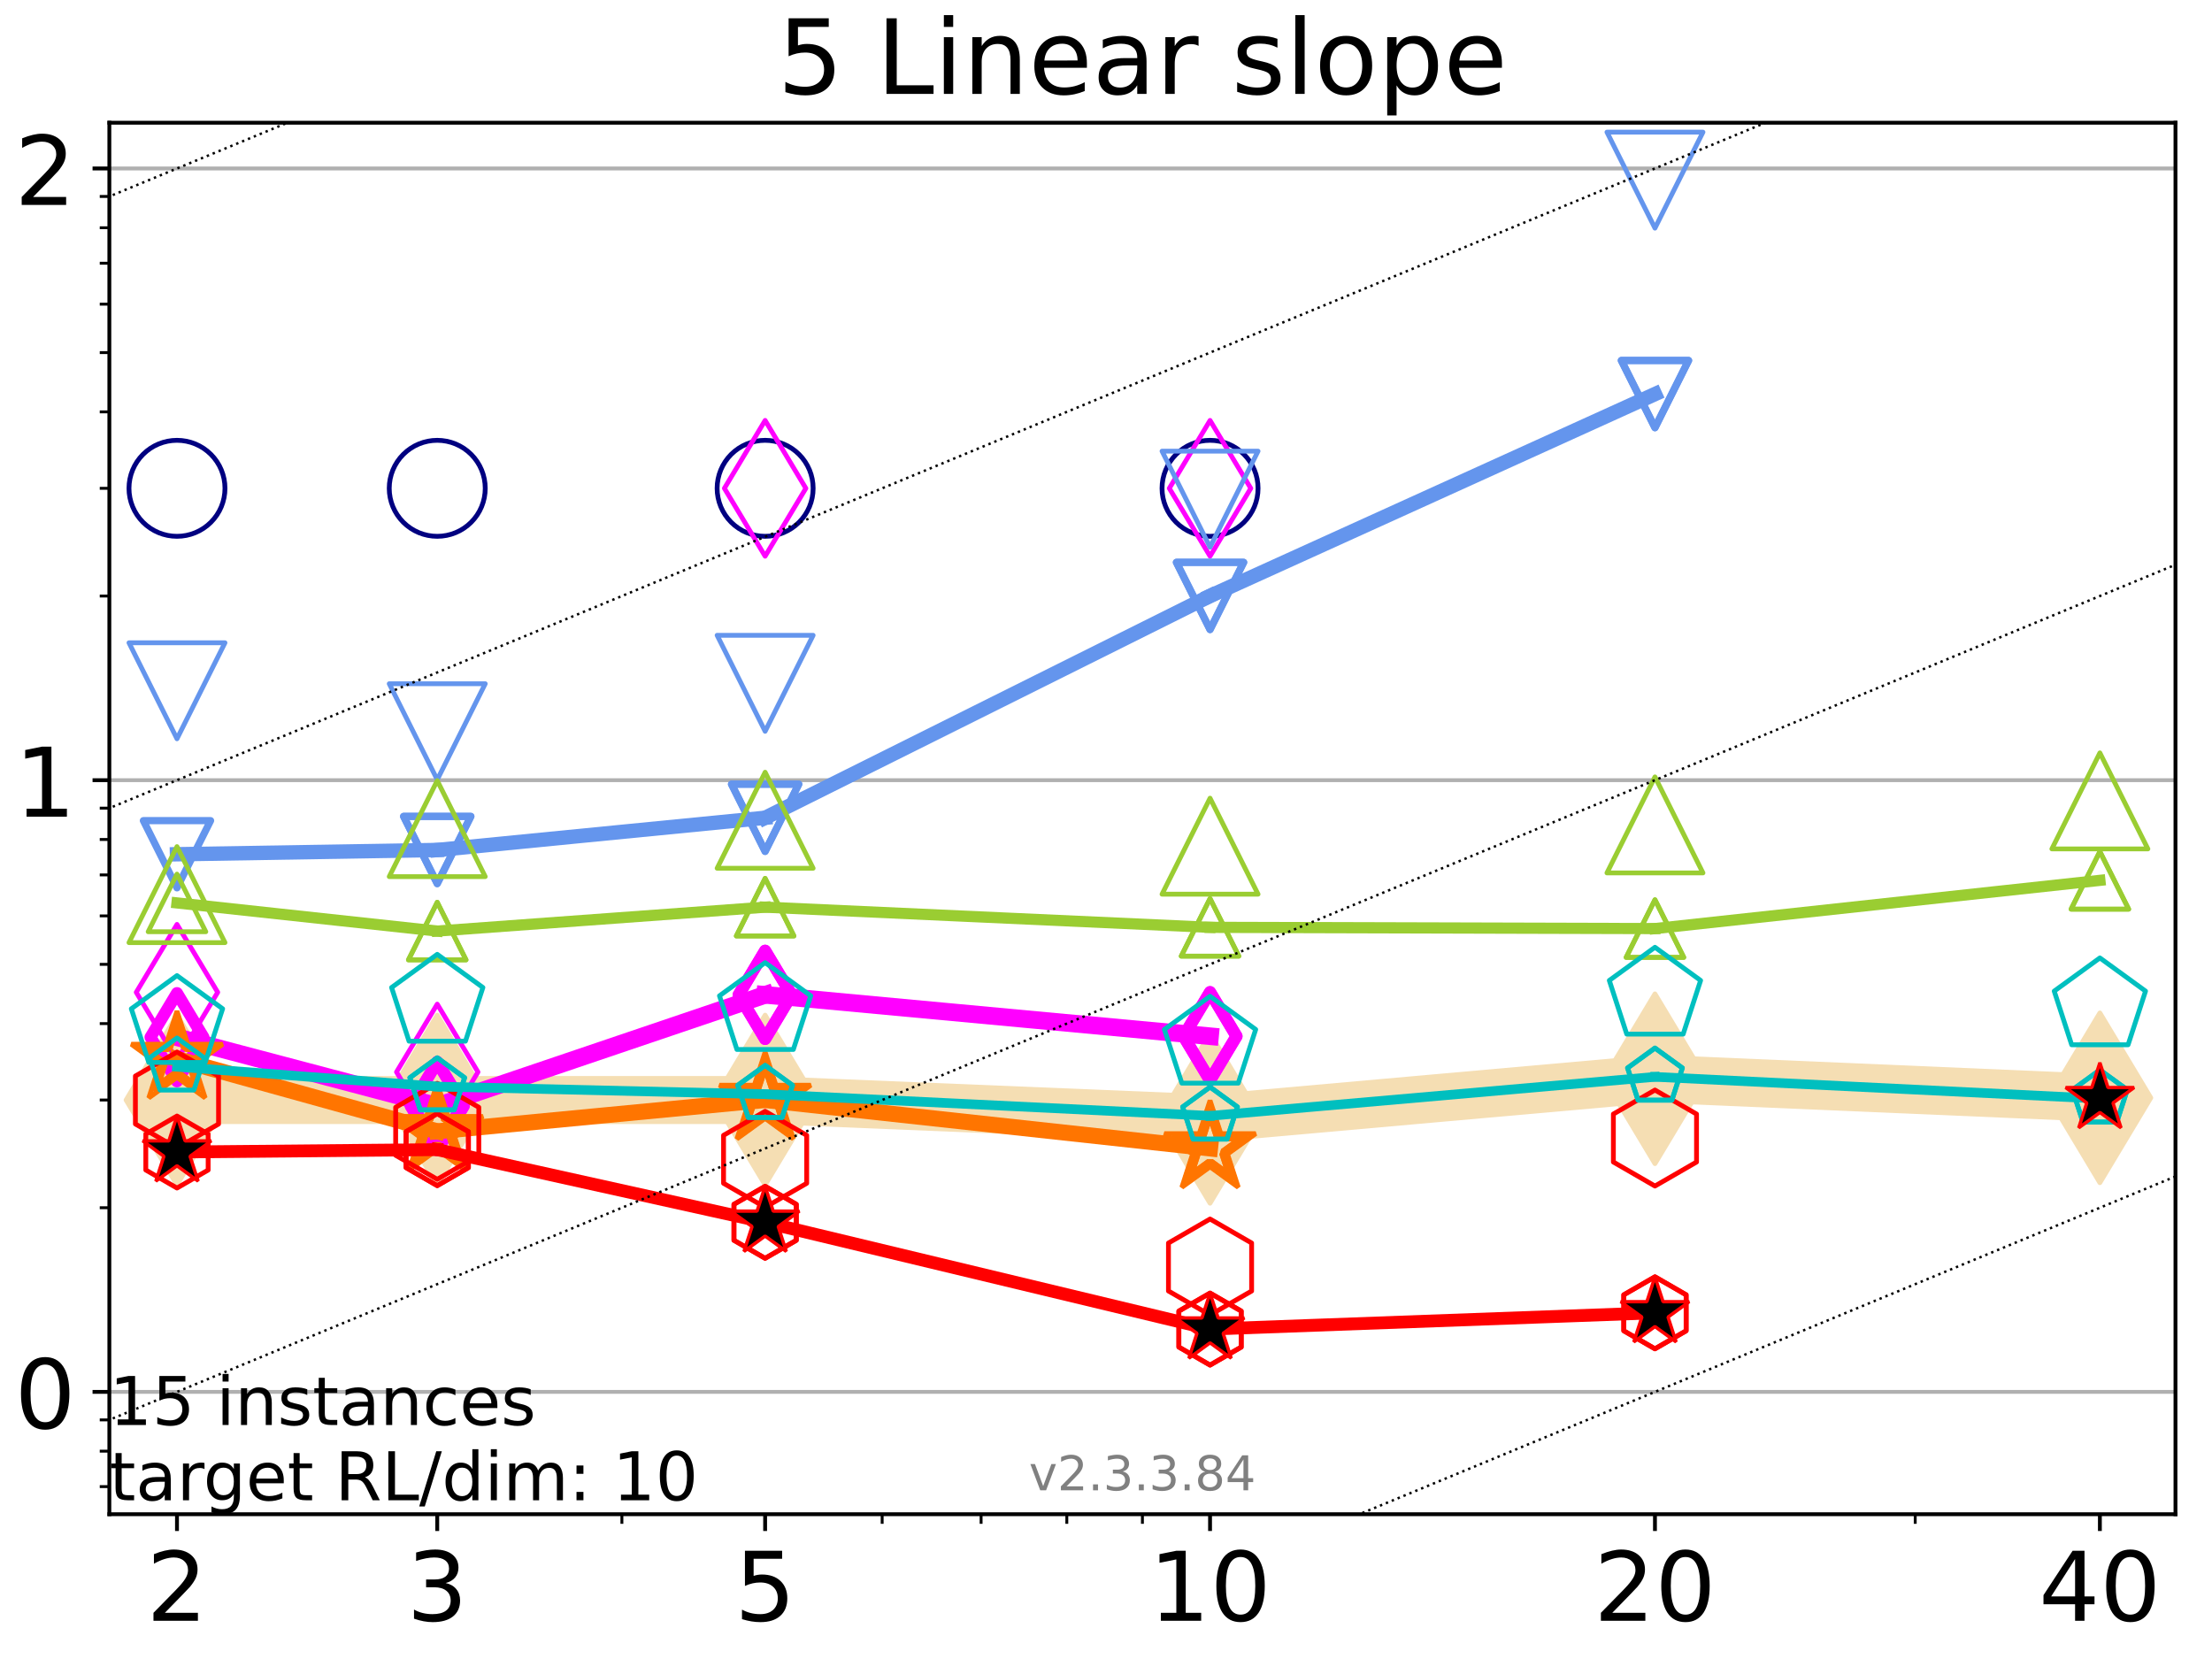 <?xml version="1.0" encoding="utf-8" standalone="no"?>
<!DOCTYPE svg PUBLIC "-//W3C//DTD SVG 1.1//EN"
  "http://www.w3.org/Graphics/SVG/1.1/DTD/svg11.dtd">
<!-- Created with matplotlib (https://matplotlib.org/) -->
<svg height="345.6pt" version="1.1" viewBox="0 0 460.8 345.6" width="460.8pt" xmlns="http://www.w3.org/2000/svg" xmlns:xlink="http://www.w3.org/1999/xlink">
 <defs>
  <style type="text/css">*{stroke-linecap:butt;stroke-linejoin:round;}</style>
 </defs>
 <g id="figure_1">
  <g id="patch_1">
   <path d="M 0 345.6 
L 460.8 345.6 
L 460.8 0 
L 0 0 
z
" style="fill:#ffffff;"/>
  </g>
  <g id="axes_1">
   <g id="patch_2">
    <path d="M 22.78 315.44 
L 453.192 315.44 
L 453.192 25.56 
L 22.78 25.56 
z
" style="fill:#ffffff;"/>
   </g>
   <g id="line2d_1">
    <path clip-path="url(#pc4af6e9d2f)" d="M 36.868 229.155 
L 91.085 229.155 
L 159.39 229.155 
L 252.074 232.973 
L 344.758 224.725 
L 437.443 228.695 
" style="fill:none;stroke:#f5deb3;stroke-linecap:square;stroke-width:10;"/>
    <defs>
     <path d="M -0 17.678 
L 10.607 0 
L 0 -17.678 
L -10.607 -0 
z
" id="mdc5a8b63ac" style="stroke:#f5deb3;stroke-linejoin:miter;"/>
    </defs>
    <g clip-path="url(#pc4af6e9d2f)">
     <use style="fill:#f5deb3;stroke:#f5deb3;stroke-linejoin:miter;" x="36.868" xlink:href="#mdc5a8b63ac" y="229.155"/>
     <use style="fill:#f5deb3;stroke:#f5deb3;stroke-linejoin:miter;" x="91.085" xlink:href="#mdc5a8b63ac" y="229.155"/>
     <use style="fill:#f5deb3;stroke:#f5deb3;stroke-linejoin:miter;" x="159.39" xlink:href="#mdc5a8b63ac" y="229.155"/>
     <use style="fill:#f5deb3;stroke:#f5deb3;stroke-linejoin:miter;" x="252.074" xlink:href="#mdc5a8b63ac" y="232.973"/>
     <use style="fill:#f5deb3;stroke:#f5deb3;stroke-linejoin:miter;" x="344.758" xlink:href="#mdc5a8b63ac" y="224.725"/>
     <use style="fill:#f5deb3;stroke:#f5deb3;stroke-linejoin:miter;" x="437.443" xlink:href="#mdc5a8b63ac" y="228.695"/>
    </g>
   </g>
   <g id="matplotlib.axis_1">
    <g id="xtick_1">
     <g id="line2d_2">
      <defs>
       <path d="M 0 0 
L 0 3.5 
" id="m98168ea871" style="stroke:#000000;stroke-width:0.8;"/>
      </defs>
      <g>
       <use style="stroke:#000000;stroke-width:0.8;" x="36.868" xlink:href="#m98168ea871" y="315.44"/>
      </g>
     </g>
     <g id="text_1">
      <!-- 2 -->
      <g transform="translate(30.506 337.637)scale(0.2 -0.2)">
       <defs>
        <path d="M 19.188 8.297 
L 53.609 8.297 
L 53.609 0 
L 7.328 0 
L 7.328 8.297 
Q 12.938 14.109 22.625 23.891 
Q 32.328 33.688 34.812 36.531 
Q 39.547 41.844 41.422 45.531 
Q 43.312 49.219 43.312 52.781 
Q 43.312 58.594 39.234 62.25 
Q 35.156 65.922 28.609 65.922 
Q 23.969 65.922 18.812 64.312 
Q 13.672 62.703 7.812 59.422 
L 7.812 69.391 
Q 13.766 71.781 18.938 73 
Q 24.125 74.219 28.422 74.219 
Q 39.75 74.219 46.484 68.547 
Q 53.219 62.891 53.219 53.422 
Q 53.219 48.922 51.531 44.891 
Q 49.859 40.875 45.406 35.406 
Q 44.188 33.984 37.641 27.219 
Q 31.109 20.453 19.188 8.297 
z
" id="DejaVuSans-50"/>
       </defs>
       <use xlink:href="#DejaVuSans-50"/>
      </g>
     </g>
    </g>
    <g id="xtick_2">
     <g id="line2d_3">
      <g>
       <use style="stroke:#000000;stroke-width:0.8;" x="91.085" xlink:href="#m98168ea871" y="315.44"/>
      </g>
     </g>
     <g id="text_2">
      <!-- 3 -->
      <g transform="translate(84.723 337.637)scale(0.2 -0.2)">
       <defs>
        <path d="M 40.578 39.312 
Q 47.656 37.797 51.625 33 
Q 55.609 28.219 55.609 21.188 
Q 55.609 10.406 48.188 4.484 
Q 40.766 -1.422 27.094 -1.422 
Q 22.516 -1.422 17.656 -0.516 
Q 12.797 0.391 7.625 2.203 
L 7.625 11.719 
Q 11.719 9.328 16.594 8.109 
Q 21.484 6.891 26.812 6.891 
Q 36.078 6.891 40.938 10.547 
Q 45.797 14.203 45.797 21.188 
Q 45.797 27.641 41.281 31.266 
Q 36.766 34.906 28.719 34.906 
L 20.219 34.906 
L 20.219 43.016 
L 29.109 43.016 
Q 36.375 43.016 40.234 45.922 
Q 44.094 48.828 44.094 54.297 
Q 44.094 59.906 40.109 62.906 
Q 36.141 65.922 28.719 65.922 
Q 24.656 65.922 20.016 65.031 
Q 15.375 64.156 9.812 62.312 
L 9.812 71.094 
Q 15.438 72.656 20.344 73.438 
Q 25.25 74.219 29.594 74.219 
Q 40.828 74.219 47.359 69.109 
Q 53.906 64.016 53.906 55.328 
Q 53.906 49.266 50.438 45.094 
Q 46.969 40.922 40.578 39.312 
z
" id="DejaVuSans-51"/>
       </defs>
       <use xlink:href="#DejaVuSans-51"/>
      </g>
     </g>
    </g>
    <g id="xtick_3">
     <g id="line2d_4">
      <g>
       <use style="stroke:#000000;stroke-width:0.8;" x="159.39" xlink:href="#m98168ea871" y="315.44"/>
      </g>
     </g>
     <g id="text_3">
      <!-- 5 -->
      <g transform="translate(153.028 337.637)scale(0.2 -0.2)">
       <defs>
        <path d="M 10.797 72.906 
L 49.516 72.906 
L 49.516 64.594 
L 19.828 64.594 
L 19.828 46.734 
Q 21.969 47.469 24.109 47.828 
Q 26.266 48.188 28.422 48.188 
Q 40.625 48.188 47.75 41.5 
Q 54.891 34.812 54.891 23.391 
Q 54.891 11.625 47.562 5.094 
Q 40.234 -1.422 26.906 -1.422 
Q 22.312 -1.422 17.547 -0.641 
Q 12.797 0.141 7.719 1.703 
L 7.719 11.625 
Q 12.109 9.234 16.797 8.062 
Q 21.484 6.891 26.703 6.891 
Q 35.156 6.891 40.078 11.328 
Q 45.016 15.766 45.016 23.391 
Q 45.016 31 40.078 35.438 
Q 35.156 39.891 26.703 39.891 
Q 22.75 39.891 18.812 39.016 
Q 14.891 38.141 10.797 36.281 
z
" id="DejaVuSans-53"/>
       </defs>
       <use xlink:href="#DejaVuSans-53"/>
      </g>
     </g>
    </g>
    <g id="xtick_4">
     <g id="line2d_5">
      <g>
       <use style="stroke:#000000;stroke-width:0.8;" x="252.074" xlink:href="#m98168ea871" y="315.44"/>
      </g>
     </g>
     <g id="text_4">
      <!-- 10 -->
      <g transform="translate(239.349 337.637)scale(0.2 -0.2)">
       <defs>
        <path d="M 12.406 8.297 
L 28.516 8.297 
L 28.516 63.922 
L 10.984 60.406 
L 10.984 69.391 
L 28.422 72.906 
L 38.281 72.906 
L 38.281 8.297 
L 54.391 8.297 
L 54.391 0 
L 12.406 0 
z
" id="DejaVuSans-49"/>
        <path d="M 31.781 66.406 
Q 24.172 66.406 20.328 58.906 
Q 16.5 51.422 16.5 36.375 
Q 16.5 21.391 20.328 13.891 
Q 24.172 6.391 31.781 6.391 
Q 39.453 6.391 43.281 13.891 
Q 47.125 21.391 47.125 36.375 
Q 47.125 51.422 43.281 58.906 
Q 39.453 66.406 31.781 66.406 
z
M 31.781 74.219 
Q 44.047 74.219 50.516 64.516 
Q 56.984 54.828 56.984 36.375 
Q 56.984 17.969 50.516 8.266 
Q 44.047 -1.422 31.781 -1.422 
Q 19.531 -1.422 13.062 8.266 
Q 6.594 17.969 6.594 36.375 
Q 6.594 54.828 13.062 64.516 
Q 19.531 74.219 31.781 74.219 
z
" id="DejaVuSans-48"/>
       </defs>
       <use xlink:href="#DejaVuSans-49"/>
       <use x="63.623" xlink:href="#DejaVuSans-48"/>
      </g>
     </g>
    </g>
    <g id="xtick_5">
     <g id="line2d_6">
      <g>
       <use style="stroke:#000000;stroke-width:0.8;" x="344.758" xlink:href="#m98168ea871" y="315.44"/>
      </g>
     </g>
     <g id="text_5">
      <!-- 20 -->
      <g transform="translate(332.033 337.637)scale(0.2 -0.2)">
       <use xlink:href="#DejaVuSans-50"/>
       <use x="63.623" xlink:href="#DejaVuSans-48"/>
      </g>
     </g>
    </g>
    <g id="xtick_6">
     <g id="line2d_7">
      <g>
       <use style="stroke:#000000;stroke-width:0.8;" x="437.443" xlink:href="#m98168ea871" y="315.44"/>
      </g>
     </g>
     <g id="text_6">
      <!-- 40 -->
      <g transform="translate(424.718 337.637)scale(0.2 -0.2)">
       <defs>
        <path d="M 37.797 64.312 
L 12.891 25.391 
L 37.797 25.391 
z
M 35.203 72.906 
L 47.609 72.906 
L 47.609 25.391 
L 58.016 25.391 
L 58.016 17.188 
L 47.609 17.188 
L 47.609 0 
L 37.797 0 
L 37.797 17.188 
L 4.891 17.188 
L 4.891 26.703 
z
" id="DejaVuSans-52"/>
       </defs>
       <use xlink:href="#DejaVuSans-52"/>
       <use x="63.623" xlink:href="#DejaVuSans-48"/>
      </g>
     </g>
    </g>
    <g id="xtick_7">
     <g id="line2d_8">
      <defs>
       <path d="M 0 0 
L 0 2 
" id="m2da87b8fb2" style="stroke:#000000;stroke-width:0.6;"/>
      </defs>
      <g>
       <use style="stroke:#000000;stroke-width:0.6;" x="129.552" xlink:href="#m2da87b8fb2" y="315.44"/>
      </g>
     </g>
    </g>
    <g id="xtick_8">
     <g id="line2d_9">
      <g>
       <use style="stroke:#000000;stroke-width:0.6;" x="183.769" xlink:href="#m2da87b8fb2" y="315.44"/>
      </g>
     </g>
    </g>
    <g id="xtick_9">
     <g id="line2d_10">
      <g>
       <use style="stroke:#000000;stroke-width:0.6;" x="204.381" xlink:href="#m2da87b8fb2" y="315.44"/>
      </g>
     </g>
    </g>
    <g id="xtick_10">
     <g id="line2d_11">
      <g>
       <use style="stroke:#000000;stroke-width:0.6;" x="222.237" xlink:href="#m2da87b8fb2" y="315.44"/>
      </g>
     </g>
    </g>
    <g id="xtick_11">
     <g id="line2d_12">
      <g>
       <use style="stroke:#000000;stroke-width:0.6;" x="237.986" xlink:href="#m2da87b8fb2" y="315.44"/>
      </g>
     </g>
    </g>
    <g id="xtick_12">
     <g id="line2d_13">
      <g>
       <use style="stroke:#000000;stroke-width:0.6;" x="398.975" xlink:href="#m2da87b8fb2" y="315.44"/>
      </g>
     </g>
    </g>
   </g>
   <g id="matplotlib.axis_2">
    <g id="ytick_1">
     <g id="line2d_14">
      <path clip-path="url(#pc4af6e9d2f)" d="M 22.78 289.954 
L 453.192 289.954 
" style="fill:none;stroke:#b0b0b0;stroke-linecap:square;stroke-width:0.8;"/>
     </g>
     <g id="line2d_15">
      <defs>
       <path d="M 0 0 
L -3.5 0 
" id="m10100d72cd" style="stroke:#000000;stroke-width:0.8;"/>
      </defs>
      <g>
       <use style="stroke:#000000;stroke-width:0.8;" x="22.78" xlink:href="#m10100d72cd" y="289.954"/>
      </g>
     </g>
     <g id="text_7">
      <!-- 0 -->
      <g transform="translate(3.055 297.553)scale(0.2 -0.2)">
       <use xlink:href="#DejaVuSans-48"/>
      </g>
     </g>
    </g>
    <g id="ytick_2">
     <g id="line2d_16">
      <path clip-path="url(#pc4af6e9d2f)" d="M 22.78 162.524 
L 453.192 162.524 
" style="fill:none;stroke:#b0b0b0;stroke-linecap:square;stroke-width:0.8;"/>
     </g>
     <g id="line2d_17">
      <g>
       <use style="stroke:#000000;stroke-width:0.8;" x="22.78" xlink:href="#m10100d72cd" y="162.524"/>
      </g>
     </g>
     <g id="text_8">
      <!-- 1 -->
      <g transform="translate(3.055 170.123)scale(0.2 -0.2)">
       <use xlink:href="#DejaVuSans-49"/>
      </g>
     </g>
    </g>
    <g id="ytick_3">
     <g id="line2d_18">
      <path clip-path="url(#pc4af6e9d2f)" d="M 22.78 35.095 
L 453.192 35.095 
" style="fill:none;stroke:#b0b0b0;stroke-linecap:square;stroke-width:0.8;"/>
     </g>
     <g id="line2d_19">
      <g>
       <use style="stroke:#000000;stroke-width:0.8;" x="22.78" xlink:href="#m10100d72cd" y="35.095"/>
      </g>
     </g>
     <g id="text_9">
      <!-- 2 -->
      <g transform="translate(3.055 42.693)scale(0.2 -0.2)">
       <use xlink:href="#DejaVuSans-50"/>
      </g>
     </g>
    </g>
    <g id="ytick_4">
     <g id="line2d_20">
      <defs>
       <path d="M 0 0 
L -2 0 
" id="ma2fbe9a496" style="stroke:#000000;stroke-width:0.6;"/>
      </defs>
      <g>
       <use style="stroke:#000000;stroke-width:0.6;" x="22.78" xlink:href="#ma2fbe9a496" y="309.693"/>
      </g>
     </g>
    </g>
    <g id="ytick_5">
     <g id="line2d_21">
      <g>
       <use style="stroke:#000000;stroke-width:0.6;" x="22.78" xlink:href="#ma2fbe9a496" y="302.303"/>
      </g>
     </g>
    </g>
    <g id="ytick_6">
     <g id="line2d_22">
      <g>
       <use style="stroke:#000000;stroke-width:0.6;" x="22.78" xlink:href="#ma2fbe9a496" y="295.785"/>
      </g>
     </g>
    </g>
    <g id="ytick_7">
     <g id="line2d_23">
      <g>
       <use style="stroke:#000000;stroke-width:0.6;" x="22.78" xlink:href="#ma2fbe9a496" y="251.594"/>
      </g>
     </g>
    </g>
    <g id="ytick_8">
     <g id="line2d_24">
      <g>
       <use style="stroke:#000000;stroke-width:0.6;" x="22.78" xlink:href="#ma2fbe9a496" y="229.155"/>
      </g>
     </g>
    </g>
    <g id="ytick_9">
     <g id="line2d_25">
      <g>
       <use style="stroke:#000000;stroke-width:0.6;" x="22.78" xlink:href="#ma2fbe9a496" y="213.234"/>
      </g>
     </g>
    </g>
    <g id="ytick_10">
     <g id="line2d_26">
      <g>
       <use style="stroke:#000000;stroke-width:0.6;" x="22.78" xlink:href="#ma2fbe9a496" y="200.885"/>
      </g>
     </g>
    </g>
    <g id="ytick_11">
     <g id="line2d_27">
      <g>
       <use style="stroke:#000000;stroke-width:0.6;" x="22.78" xlink:href="#ma2fbe9a496" y="190.795"/>
      </g>
     </g>
    </g>
    <g id="ytick_12">
     <g id="line2d_28">
      <g>
       <use style="stroke:#000000;stroke-width:0.6;" x="22.78" xlink:href="#ma2fbe9a496" y="182.264"/>
      </g>
     </g>
    </g>
    <g id="ytick_13">
     <g id="line2d_29">
      <g>
       <use style="stroke:#000000;stroke-width:0.6;" x="22.78" xlink:href="#ma2fbe9a496" y="174.874"/>
      </g>
     </g>
    </g>
    <g id="ytick_14">
     <g id="line2d_30">
      <g>
       <use style="stroke:#000000;stroke-width:0.6;" x="22.78" xlink:href="#ma2fbe9a496" y="168.355"/>
      </g>
     </g>
    </g>
    <g id="ytick_15">
     <g id="line2d_31">
      <g>
       <use style="stroke:#000000;stroke-width:0.6;" x="22.78" xlink:href="#ma2fbe9a496" y="124.164"/>
      </g>
     </g>
    </g>
    <g id="ytick_16">
     <g id="line2d_32">
      <g>
       <use style="stroke:#000000;stroke-width:0.6;" x="22.78" xlink:href="#ma2fbe9a496" y="101.725"/>
      </g>
     </g>
    </g>
    <g id="ytick_17">
     <g id="line2d_33">
      <g>
       <use style="stroke:#000000;stroke-width:0.6;" x="22.78" xlink:href="#ma2fbe9a496" y="85.804"/>
      </g>
     </g>
    </g>
    <g id="ytick_18">
     <g id="line2d_34">
      <g>
       <use style="stroke:#000000;stroke-width:0.6;" x="22.78" xlink:href="#ma2fbe9a496" y="73.455"/>
      </g>
     </g>
    </g>
    <g id="ytick_19">
     <g id="line2d_35">
      <g>
       <use style="stroke:#000000;stroke-width:0.6;" x="22.78" xlink:href="#ma2fbe9a496" y="63.365"/>
      </g>
     </g>
    </g>
    <g id="ytick_20">
     <g id="line2d_36">
      <g>
       <use style="stroke:#000000;stroke-width:0.6;" x="22.78" xlink:href="#ma2fbe9a496" y="54.834"/>
      </g>
     </g>
    </g>
    <g id="ytick_21">
     <g id="line2d_37">
      <g>
       <use style="stroke:#000000;stroke-width:0.6;" x="22.78" xlink:href="#ma2fbe9a496" y="47.444"/>
      </g>
     </g>
    </g>
    <g id="ytick_22">
     <g id="line2d_38">
      <g>
       <use style="stroke:#000000;stroke-width:0.6;" x="22.78" xlink:href="#ma2fbe9a496" y="40.926"/>
      </g>
     </g>
    </g>
   </g>
   <g id="line2d_39"/>
   <g id="line2d_40">
    <defs>
     <path d="M 0 10 
C 2.652 10 5.196 8.946 7.071 7.071 
C 8.946 5.196 10 2.652 10 0 
C 10 -2.652 8.946 -5.196 7.071 -7.071 
C 5.196 -8.946 2.652 -10 0 -10 
C -2.652 -10 -5.196 -8.946 -7.071 -7.071 
C -8.946 -5.196 -10 -2.652 -10 0 
C -10 2.652 -8.946 5.196 -7.071 7.071 
C -5.196 8.946 -2.652 10 0 10 
z
" id="m1b4469ec2f" style="stroke:#000080;"/>
    </defs>
    <g clip-path="url(#pc4af6e9d2f)">
     <use style="fill-opacity:0;stroke:#000080;" x="36.868" xlink:href="#m1b4469ec2f" y="101.725"/>
     <use style="fill-opacity:0;stroke:#000080;" x="91.085" xlink:href="#m1b4469ec2f" y="101.725"/>
     <use style="fill-opacity:0;stroke:#000080;" x="159.39" xlink:href="#m1b4469ec2f" y="101.725"/>
     <use style="fill-opacity:0;stroke:#000080;" x="252.074" xlink:href="#m1b4469ec2f" y="101.725"/>
    </g>
   </g>
   <g id="line2d_41">
    <path clip-path="url(#pc4af6e9d2f)" d="M 36.868 216.072 
L 91.085 230.398 
" style="fill:none;stroke:#ff00ff;stroke-linecap:square;stroke-width:3.667;"/>
    <defs>
     <path d="M -0 9.192 
L 5.515 0 
L 0 -9.192 
L -5.515 -0 
z
" id="m3424c0adde" style="stroke:#ff00ff;stroke-linejoin:miter;stroke-width:2.5;"/>
    </defs>
    <g clip-path="url(#pc4af6e9d2f)">
     <use style="fill-opacity:0;stroke:#ff00ff;stroke-linejoin:miter;stroke-width:2.5;" x="36.868" xlink:href="#m3424c0adde" y="216.072"/>
     <use style="fill-opacity:0;stroke:#ff00ff;stroke-linejoin:miter;stroke-width:2.5;" x="91.085" xlink:href="#m3424c0adde" y="230.398"/>
    </g>
   </g>
   <g id="line2d_42">
    <path clip-path="url(#pc4af6e9d2f)" d="M 91.085 230.398 
L 159.39 207.245 
" style="fill:none;stroke:#ff00ff;stroke-linecap:square;stroke-width:3.667;"/>
    <g clip-path="url(#pc4af6e9d2f)">
     <use style="fill-opacity:0;stroke:#ff00ff;stroke-linejoin:miter;stroke-width:2.5;" x="91.085" xlink:href="#m3424c0adde" y="230.398"/>
     <use style="fill-opacity:0;stroke:#ff00ff;stroke-linejoin:miter;stroke-width:2.5;" x="159.39" xlink:href="#m3424c0adde" y="207.245"/>
    </g>
   </g>
   <g id="line2d_43">
    <path clip-path="url(#pc4af6e9d2f)" d="M 159.39 207.245 
L 252.074 215.865 
" style="fill:none;stroke:#ff00ff;stroke-linecap:square;stroke-width:3.667;"/>
    <g clip-path="url(#pc4af6e9d2f)">
     <use style="fill-opacity:0;stroke:#ff00ff;stroke-linejoin:miter;stroke-width:2.5;" x="159.39" xlink:href="#m3424c0adde" y="207.245"/>
     <use style="fill-opacity:0;stroke:#ff00ff;stroke-linejoin:miter;stroke-width:2.5;" x="252.074" xlink:href="#m3424c0adde" y="215.865"/>
    </g>
   </g>
   <g id="line2d_44">
    <path clip-path="url(#pc4af6e9d2f)" d="M 252.074 215.865 
" style="fill:none;stroke:#ff00ff;stroke-linecap:square;stroke-width:3.667;"/>
    <g clip-path="url(#pc4af6e9d2f)">
     <use style="fill-opacity:0;stroke:#ff00ff;stroke-linejoin:miter;stroke-width:2.5;" x="252.074" xlink:href="#m3424c0adde" y="215.865"/>
    </g>
   </g>
   <g id="line2d_45"/>
   <g id="line2d_46">
    <defs>
     <path d="M -0 14.142 
L 8.485 0 
L -0 -14.142 
L -8.485 -0 
z
" id="m50d46aedd4" style="stroke:#ff00ff;stroke-linejoin:miter;"/>
    </defs>
    <g clip-path="url(#pc4af6e9d2f)">
     <use style="fill-opacity:0;stroke:#ff00ff;stroke-linejoin:miter;" x="36.868" xlink:href="#m50d46aedd4" y="206.715"/>
     <use style="fill-opacity:0;stroke:#ff00ff;stroke-linejoin:miter;" x="91.085" xlink:href="#m50d46aedd4" y="223.324"/>
     <use style="fill-opacity:0;stroke:#ff00ff;stroke-linejoin:miter;" x="159.39" xlink:href="#m50d46aedd4" y="101.725"/>
     <use style="fill-opacity:0;stroke:#ff00ff;stroke-linejoin:miter;" x="252.074" xlink:href="#m50d46aedd4" y="101.725"/>
    </g>
   </g>
   <g id="line2d_47">
    <path clip-path="url(#pc4af6e9d2f)" d="M 36.868 220.624 
L 91.085 235.673 
" style="fill:none;stroke:#ff7500;stroke-linecap:square;stroke-width:3.333;"/>
    <defs>
     <path d="M 0 -8 
L -1.796 -2.472 
L -7.608 -2.472 
L -2.906 0.944 
L -4.702 6.472 
L -0 3.056 
L 4.702 6.472 
L 2.906 0.944 
L 7.608 -2.472 
L 1.796 -2.472 
z
" id="m3a6db9e9d9" style="stroke:#ff7500;stroke-linejoin:bevel;stroke-width:2;"/>
    </defs>
    <g clip-path="url(#pc4af6e9d2f)">
     <use style="fill-opacity:0;stroke:#ff7500;stroke-linejoin:bevel;stroke-width:2;" x="36.868" xlink:href="#m3a6db9e9d9" y="220.624"/>
     <use style="fill-opacity:0;stroke:#ff7500;stroke-linejoin:bevel;stroke-width:2;" x="91.085" xlink:href="#m3a6db9e9d9" y="235.673"/>
    </g>
   </g>
   <g id="line2d_48">
    <path clip-path="url(#pc4af6e9d2f)" d="M 91.085 235.673 
L 159.39 229.155 
" style="fill:none;stroke:#ff7500;stroke-linecap:square;stroke-width:3.333;"/>
    <g clip-path="url(#pc4af6e9d2f)">
     <use style="fill-opacity:0;stroke:#ff7500;stroke-linejoin:bevel;stroke-width:2;" x="91.085" xlink:href="#m3a6db9e9d9" y="235.673"/>
     <use style="fill-opacity:0;stroke:#ff7500;stroke-linejoin:bevel;stroke-width:2;" x="159.39" xlink:href="#m3a6db9e9d9" y="229.155"/>
    </g>
   </g>
   <g id="line2d_49">
    <path clip-path="url(#pc4af6e9d2f)" d="M 159.39 229.155 
L 252.074 239.245 
" style="fill:none;stroke:#ff7500;stroke-linecap:square;stroke-width:3.333;"/>
    <g clip-path="url(#pc4af6e9d2f)">
     <use style="fill-opacity:0;stroke:#ff7500;stroke-linejoin:bevel;stroke-width:2;" x="159.39" xlink:href="#m3a6db9e9d9" y="229.155"/>
     <use style="fill-opacity:0;stroke:#ff7500;stroke-linejoin:bevel;stroke-width:2;" x="252.074" xlink:href="#m3a6db9e9d9" y="239.245"/>
    </g>
   </g>
   <g id="line2d_50">
    <path clip-path="url(#pc4af6e9d2f)" d="M 252.074 239.245 
" style="fill:none;stroke:#ff7500;stroke-linecap:square;stroke-width:3.333;"/>
    <g clip-path="url(#pc4af6e9d2f)">
     <use style="fill-opacity:0;stroke:#ff7500;stroke-linejoin:bevel;stroke-width:2;" x="252.074" xlink:href="#m3a6db9e9d9" y="239.245"/>
    </g>
   </g>
   <g id="line2d_51"/>
   <g id="line2d_52">
    <defs>
     <path d="M 0 -10 
L -2.245 -3.09 
L -9.511 -3.09 
L -3.633 1.18 
L -5.878 8.09 
L -0 3.82 
L 5.878 8.09 
L 3.633 1.18 
L 9.511 -3.09 
L 2.245 -3.09 
z
" id="m336e74d979" style="stroke:#ff7500;stroke-linejoin:bevel;"/>
    </defs>
    <g clip-path="url(#pc4af6e9d2f)">
     <use style="fill-opacity:0;stroke:#ff7500;stroke-linejoin:bevel;" x="36.868" xlink:href="#m336e74d979" y="220.624"/>
     <use style="fill-opacity:0;stroke:#ff7500;stroke-linejoin:bevel;" x="91.085" xlink:href="#m336e74d979" y="235.673"/>
     <use style="fill-opacity:0;stroke:#ff7500;stroke-linejoin:bevel;" x="159.39" xlink:href="#m336e74d979" y="229.155"/>
     <use style="fill-opacity:0;stroke:#ff7500;stroke-linejoin:bevel;" x="252.074" xlink:href="#m336e74d979" y="239.245"/>
    </g>
   </g>
   <g id="line2d_53">
    <path clip-path="url(#pc4af6e9d2f)" d="M 36.868 177.956 
L 91.085 177.069 
" style="fill:none;stroke:#6495ed;stroke-linecap:square;stroke-width:3;"/>
    <defs>
     <path d="M -0 7 
L 7 -7 
L -7 -7 
z
" id="m71e1b6585f" style="stroke:#6495ed;stroke-linejoin:miter;stroke-width:1.5;"/>
    </defs>
    <g clip-path="url(#pc4af6e9d2f)">
     <use style="fill-opacity:0;stroke:#6495ed;stroke-linejoin:miter;stroke-width:1.5;" x="36.868" xlink:href="#m71e1b6585f" y="177.956"/>
     <use style="fill-opacity:0;stroke:#6495ed;stroke-linejoin:miter;stroke-width:1.5;" x="91.085" xlink:href="#m71e1b6585f" y="177.069"/>
    </g>
   </g>
   <g id="line2d_54">
    <path clip-path="url(#pc4af6e9d2f)" d="M 91.085 177.069 
L 159.39 170.359 
" style="fill:none;stroke:#6495ed;stroke-linecap:square;stroke-width:3;"/>
    <g clip-path="url(#pc4af6e9d2f)">
     <use style="fill-opacity:0;stroke:#6495ed;stroke-linejoin:miter;stroke-width:1.5;" x="91.085" xlink:href="#m71e1b6585f" y="177.069"/>
     <use style="fill-opacity:0;stroke:#6495ed;stroke-linejoin:miter;stroke-width:1.5;" x="159.39" xlink:href="#m71e1b6585f" y="170.359"/>
    </g>
   </g>
   <g id="line2d_55">
    <path clip-path="url(#pc4af6e9d2f)" d="M 159.39 170.359 
L 252.074 124.146 
" style="fill:none;stroke:#6495ed;stroke-linecap:square;stroke-width:3;"/>
    <g clip-path="url(#pc4af6e9d2f)">
     <use style="fill-opacity:0;stroke:#6495ed;stroke-linejoin:miter;stroke-width:1.5;" x="159.39" xlink:href="#m71e1b6585f" y="170.359"/>
     <use style="fill-opacity:0;stroke:#6495ed;stroke-linejoin:miter;stroke-width:1.5;" x="252.074" xlink:href="#m71e1b6585f" y="124.146"/>
    </g>
   </g>
   <g id="line2d_56">
    <path clip-path="url(#pc4af6e9d2f)" d="M 252.074 124.146 
L 344.758 82.094 
" style="fill:none;stroke:#6495ed;stroke-linecap:square;stroke-width:3;"/>
    <g clip-path="url(#pc4af6e9d2f)">
     <use style="fill-opacity:0;stroke:#6495ed;stroke-linejoin:miter;stroke-width:1.5;" x="252.074" xlink:href="#m71e1b6585f" y="124.146"/>
     <use style="fill-opacity:0;stroke:#6495ed;stroke-linejoin:miter;stroke-width:1.5;" x="344.758" xlink:href="#m71e1b6585f" y="82.094"/>
    </g>
   </g>
   <g id="line2d_57">
    <path clip-path="url(#pc4af6e9d2f)" d="M 344.758 82.094 
" style="fill:none;stroke:#6495ed;stroke-linecap:square;stroke-width:3;"/>
    <g clip-path="url(#pc4af6e9d2f)">
     <use style="fill-opacity:0;stroke:#6495ed;stroke-linejoin:miter;stroke-width:1.5;" x="344.758" xlink:href="#m71e1b6585f" y="82.094"/>
    </g>
   </g>
   <g id="line2d_58"/>
   <g id="line2d_59">
    <defs>
     <path d="M -0 10 
L 10 -10 
L -10 -10 
z
" id="m56f06200d0" style="stroke:#6495ed;stroke-linejoin:miter;"/>
    </defs>
    <g clip-path="url(#pc4af6e9d2f)">
     <use style="fill-opacity:0;stroke:#6495ed;stroke-linejoin:miter;" x="36.868" xlink:href="#m56f06200d0" y="143.903"/>
     <use style="fill-opacity:0;stroke:#6495ed;stroke-linejoin:miter;" x="91.085" xlink:href="#m56f06200d0" y="152.434"/>
     <use style="fill-opacity:0;stroke:#6495ed;stroke-linejoin:miter;" x="159.39" xlink:href="#m56f06200d0" y="142.344"/>
     <use style="fill-opacity:0;stroke:#6495ed;stroke-linejoin:miter;" x="252.074" xlink:href="#m56f06200d0" y="103.984"/>
     <use style="fill-opacity:0;stroke:#6495ed;stroke-linejoin:miter;" x="344.758" xlink:href="#m56f06200d0" y="37.527"/>
    </g>
   </g>
   <g id="line2d_60">
    <path clip-path="url(#pc4af6e9d2f)" d="M 36.868 239.988 
L 91.085 239.491 
" style="fill:none;stroke:#ff0000;stroke-linecap:square;stroke-width:2.667;"/>
    <defs>
     <path d="M 0 -7.5 
L -6.495 -3.75 
L -6.495 3.75 
L -0 7.5 
L 6.495 3.75 
L 6.495 -3.75 
z
" id="m2f39475108" style="stroke:#ff0000;stroke-linejoin:miter;"/>
    </defs>
    <g clip-path="url(#pc4af6e9d2f)">
     <use style="fill-opacity:0;stroke:#ff0000;stroke-linejoin:miter;" x="36.868" xlink:href="#m2f39475108" y="239.988"/>
     <use style="fill-opacity:0;stroke:#ff0000;stroke-linejoin:miter;" x="91.085" xlink:href="#m2f39475108" y="239.491"/>
    </g>
   </g>
   <g id="line2d_61">
    <path clip-path="url(#pc4af6e9d2f)" d="M 91.085 239.491 
L 159.39 254.627 
" style="fill:none;stroke:#ff0000;stroke-linecap:square;stroke-width:2.667;"/>
    <g clip-path="url(#pc4af6e9d2f)">
     <use style="fill-opacity:0;stroke:#ff0000;stroke-linejoin:miter;" x="91.085" xlink:href="#m2f39475108" y="239.491"/>
     <use style="fill-opacity:0;stroke:#ff0000;stroke-linejoin:miter;" x="159.39" xlink:href="#m2f39475108" y="254.627"/>
    </g>
   </g>
   <g id="line2d_62">
    <path clip-path="url(#pc4af6e9d2f)" d="M 159.39 254.627 
L 252.074 276.872 
" style="fill:none;stroke:#ff0000;stroke-linecap:square;stroke-width:2.667;"/>
    <g clip-path="url(#pc4af6e9d2f)">
     <use style="fill-opacity:0;stroke:#ff0000;stroke-linejoin:miter;" x="159.39" xlink:href="#m2f39475108" y="254.627"/>
     <use style="fill-opacity:0;stroke:#ff0000;stroke-linejoin:miter;" x="252.074" xlink:href="#m2f39475108" y="276.872"/>
    </g>
   </g>
   <g id="line2d_63">
    <path clip-path="url(#pc4af6e9d2f)" d="M 252.074 276.872 
L 344.758 273.483 
" style="fill:none;stroke:#ff0000;stroke-linecap:square;stroke-width:2.667;"/>
    <g clip-path="url(#pc4af6e9d2f)">
     <use style="fill-opacity:0;stroke:#ff0000;stroke-linejoin:miter;" x="252.074" xlink:href="#m2f39475108" y="276.872"/>
     <use style="fill-opacity:0;stroke:#ff0000;stroke-linejoin:miter;" x="344.758" xlink:href="#m2f39475108" y="273.483"/>
    </g>
   </g>
   <g id="line2d_64">
    <path clip-path="url(#pc4af6e9d2f)" d="M 344.758 273.483 
" style="fill:none;stroke:#ff0000;stroke-linecap:square;stroke-width:2.667;"/>
    <g clip-path="url(#pc4af6e9d2f)">
     <use style="fill-opacity:0;stroke:#ff0000;stroke-linejoin:miter;" x="344.758" xlink:href="#m2f39475108" y="273.483"/>
    </g>
   </g>
   <g id="line2d_65"/>
   <g id="line2d_66">
    <defs>
     <path d="M 0 -10 
L -8.66 -5 
L -8.66 5 
L -0 10 
L 8.66 5 
L 8.66 -5 
z
" id="m6b24d619bb" style="stroke:#ff0000;stroke-linejoin:miter;"/>
    </defs>
    <g clip-path="url(#pc4af6e9d2f)">
     <use style="fill-opacity:0;stroke:#ff0000;stroke-linejoin:miter;" x="36.868" xlink:href="#m6b24d619bb" y="229.155"/>
     <use style="fill-opacity:0;stroke:#ff0000;stroke-linejoin:miter;" x="91.085" xlink:href="#m6b24d619bb" y="235.673"/>
     <use style="fill-opacity:0;stroke:#ff0000;stroke-linejoin:miter;" x="159.39" xlink:href="#m6b24d619bb" y="241.504"/>
     <use style="fill-opacity:0;stroke:#ff0000;stroke-linejoin:miter;" x="252.074" xlink:href="#m6b24d619bb" y="263.943"/>
     <use style="fill-opacity:0;stroke:#ff0000;stroke-linejoin:miter;" x="344.758" xlink:href="#m6b24d619bb" y="237.074"/>
    </g>
   </g>
   <g id="line2d_67">
    <path clip-path="url(#pc4af6e9d2f)" d="M 36.868 188.094 
L 91.085 193.958 
" style="fill:none;stroke:#9acd32;stroke-linecap:square;stroke-width:2.333;"/>
    <defs>
     <path d="M 0 -6 
L -6 6 
L 6 6 
z
" id="m1e92587939" style="stroke:#9acd32;stroke-linejoin:miter;"/>
    </defs>
    <g clip-path="url(#pc4af6e9d2f)">
     <use style="fill-opacity:0;stroke:#9acd32;stroke-linejoin:miter;" x="36.868" xlink:href="#m1e92587939" y="188.094"/>
     <use style="fill-opacity:0;stroke:#9acd32;stroke-linejoin:miter;" x="91.085" xlink:href="#m1e92587939" y="193.958"/>
    </g>
   </g>
   <g id="line2d_68">
    <path clip-path="url(#pc4af6e9d2f)" d="M 91.085 193.958 
L 159.39 188.98 
" style="fill:none;stroke:#9acd32;stroke-linecap:square;stroke-width:2.333;"/>
    <g clip-path="url(#pc4af6e9d2f)">
     <use style="fill-opacity:0;stroke:#9acd32;stroke-linejoin:miter;" x="91.085" xlink:href="#m1e92587939" y="193.958"/>
     <use style="fill-opacity:0;stroke:#9acd32;stroke-linejoin:miter;" x="159.39" xlink:href="#m1e92587939" y="188.98"/>
    </g>
   </g>
   <g id="line2d_69">
    <path clip-path="url(#pc4af6e9d2f)" d="M 159.39 188.98 
L 252.074 193.182 
" style="fill:none;stroke:#9acd32;stroke-linecap:square;stroke-width:2.333;"/>
    <g clip-path="url(#pc4af6e9d2f)">
     <use style="fill-opacity:0;stroke:#9acd32;stroke-linejoin:miter;" x="159.39" xlink:href="#m1e92587939" y="188.98"/>
     <use style="fill-opacity:0;stroke:#9acd32;stroke-linejoin:miter;" x="252.074" xlink:href="#m1e92587939" y="193.182"/>
    </g>
   </g>
   <g id="line2d_70">
    <path clip-path="url(#pc4af6e9d2f)" d="M 252.074 193.182 
L 344.758 193.439 
" style="fill:none;stroke:#9acd32;stroke-linecap:square;stroke-width:2.333;"/>
    <g clip-path="url(#pc4af6e9d2f)">
     <use style="fill-opacity:0;stroke:#9acd32;stroke-linejoin:miter;" x="252.074" xlink:href="#m1e92587939" y="193.182"/>
     <use style="fill-opacity:0;stroke:#9acd32;stroke-linejoin:miter;" x="344.758" xlink:href="#m1e92587939" y="193.439"/>
    </g>
   </g>
   <g id="line2d_71">
    <path clip-path="url(#pc4af6e9d2f)" d="M 344.758 193.439 
L 437.443 183.395 
" style="fill:none;stroke:#9acd32;stroke-linecap:square;stroke-width:2.333;"/>
    <g clip-path="url(#pc4af6e9d2f)">
     <use style="fill-opacity:0;stroke:#9acd32;stroke-linejoin:miter;" x="344.758" xlink:href="#m1e92587939" y="193.439"/>
     <use style="fill-opacity:0;stroke:#9acd32;stroke-linejoin:miter;" x="437.443" xlink:href="#m1e92587939" y="183.395"/>
    </g>
   </g>
   <g id="line2d_72">
    <path clip-path="url(#pc4af6e9d2f)" d="M 437.443 183.395 
" style="fill:none;stroke:#9acd32;stroke-linecap:square;stroke-width:2.333;"/>
    <g clip-path="url(#pc4af6e9d2f)">
     <use style="fill-opacity:0;stroke:#9acd32;stroke-linejoin:miter;" x="437.443" xlink:href="#m1e92587939" y="183.395"/>
    </g>
   </g>
   <g id="line2d_73"/>
   <g id="line2d_74">
    <defs>
     <path d="M 0 -10 
L -10 10 
L 10 10 
z
" id="mb817e8e586" style="stroke:#9acd32;stroke-linejoin:miter;"/>
    </defs>
    <g clip-path="url(#pc4af6e9d2f)">
     <use style="fill-opacity:0;stroke:#9acd32;stroke-linejoin:miter;" x="36.868" xlink:href="#mb817e8e586" y="186.365"/>
     <use style="fill-opacity:0;stroke:#9acd32;stroke-linejoin:miter;" x="91.085" xlink:href="#mb817e8e586" y="172.614"/>
     <use style="fill-opacity:0;stroke:#9acd32;stroke-linejoin:miter;" x="159.39" xlink:href="#mb817e8e586" y="170.871"/>
     <use style="fill-opacity:0;stroke:#9acd32;stroke-linejoin:miter;" x="252.074" xlink:href="#mb817e8e586" y="176.275"/>
     <use style="fill-opacity:0;stroke:#9acd32;stroke-linejoin:miter;" x="344.758" xlink:href="#mb817e8e586" y="171.845"/>
     <use style="fill-opacity:0;stroke:#9acd32;stroke-linejoin:miter;" x="437.443" xlink:href="#mb817e8e586" y="166.839"/>
    </g>
   </g>
   <g id="line2d_75">
    <path clip-path="url(#pc4af6e9d2f)" d="M 36.868 222.228 
L 91.085 226.357 
" style="fill:none;stroke:#00bfbf;stroke-linecap:square;stroke-width:2;"/>
    <defs>
     <path d="M 0 -6 
L -5.706 -1.854 
L -3.527 4.854 
L 3.527 4.854 
L 5.706 -1.854 
z
" id="mdbfed250e9" style="stroke:#00bfbf;stroke-linejoin:miter;"/>
    </defs>
    <g clip-path="url(#pc4af6e9d2f)">
     <use style="fill-opacity:0;stroke:#00bfbf;stroke-linejoin:miter;" x="36.868" xlink:href="#mdbfed250e9" y="222.228"/>
     <use style="fill-opacity:0;stroke:#00bfbf;stroke-linejoin:miter;" x="91.085" xlink:href="#mdbfed250e9" y="226.357"/>
    </g>
   </g>
   <g id="line2d_76">
    <path clip-path="url(#pc4af6e9d2f)" d="M 91.085 226.357 
L 159.39 227.938 
" style="fill:none;stroke:#00bfbf;stroke-linecap:square;stroke-width:2;"/>
    <g clip-path="url(#pc4af6e9d2f)">
     <use style="fill-opacity:0;stroke:#00bfbf;stroke-linejoin:miter;" x="91.085" xlink:href="#mdbfed250e9" y="226.357"/>
     <use style="fill-opacity:0;stroke:#00bfbf;stroke-linejoin:miter;" x="159.39" xlink:href="#mdbfed250e9" y="227.938"/>
    </g>
   </g>
   <g id="line2d_77">
    <path clip-path="url(#pc4af6e9d2f)" d="M 159.39 227.938 
L 252.074 232.448 
" style="fill:none;stroke:#00bfbf;stroke-linecap:square;stroke-width:2;"/>
    <g clip-path="url(#pc4af6e9d2f)">
     <use style="fill-opacity:0;stroke:#00bfbf;stroke-linejoin:miter;" x="159.39" xlink:href="#mdbfed250e9" y="227.938"/>
     <use style="fill-opacity:0;stroke:#00bfbf;stroke-linejoin:miter;" x="252.074" xlink:href="#mdbfed250e9" y="232.448"/>
    </g>
   </g>
   <g id="line2d_78">
    <path clip-path="url(#pc4af6e9d2f)" d="M 252.074 232.448 
L 344.758 224.329 
" style="fill:none;stroke:#00bfbf;stroke-linecap:square;stroke-width:2;"/>
    <g clip-path="url(#pc4af6e9d2f)">
     <use style="fill-opacity:0;stroke:#00bfbf;stroke-linejoin:miter;" x="252.074" xlink:href="#mdbfed250e9" y="232.448"/>
     <use style="fill-opacity:0;stroke:#00bfbf;stroke-linejoin:miter;" x="344.758" xlink:href="#mdbfed250e9" y="224.329"/>
    </g>
   </g>
   <g id="line2d_79">
    <path clip-path="url(#pc4af6e9d2f)" d="M 344.758 224.329 
L 437.443 228.879 
" style="fill:none;stroke:#00bfbf;stroke-linecap:square;stroke-width:2;"/>
    <g clip-path="url(#pc4af6e9d2f)">
     <use style="fill-opacity:0;stroke:#00bfbf;stroke-linejoin:miter;" x="344.758" xlink:href="#mdbfed250e9" y="224.329"/>
     <use style="fill-opacity:0;stroke:#00bfbf;stroke-linejoin:miter;" x="437.443" xlink:href="#mdbfed250e9" y="228.879"/>
    </g>
   </g>
   <g id="line2d_80">
    <path clip-path="url(#pc4af6e9d2f)" d="M 437.443 228.879 
" style="fill:none;stroke:#00bfbf;stroke-linecap:square;stroke-width:2;"/>
    <g clip-path="url(#pc4af6e9d2f)">
     <use style="fill-opacity:0;stroke:#00bfbf;stroke-linejoin:miter;" x="437.443" xlink:href="#mdbfed250e9" y="228.879"/>
    </g>
   </g>
   <g id="line2d_81"/>
   <g id="line2d_82">
    <defs>
     <path d="M 0 -10 
L -9.511 -3.09 
L -5.878 8.09 
L 5.878 8.09 
L 9.511 -3.09 
z
" id="m0f9612ae3a" style="stroke:#00bfbf;stroke-linejoin:miter;"/>
    </defs>
    <g clip-path="url(#pc4af6e9d2f)">
     <use style="fill-opacity:0;stroke:#00bfbf;stroke-linejoin:miter;" x="36.868" xlink:href="#m0f9612ae3a" y="213.234"/>
     <use style="fill-opacity:0;stroke:#00bfbf;stroke-linejoin:miter;" x="91.085" xlink:href="#m0f9612ae3a" y="208.804"/>
     <use style="fill-opacity:0;stroke:#00bfbf;stroke-linejoin:miter;" x="159.39" xlink:href="#m0f9612ae3a" y="210.534"/>
     <use style="fill-opacity:0;stroke:#00bfbf;stroke-linejoin:miter;" x="252.074" xlink:href="#m0f9612ae3a" y="217.548"/>
     <use style="fill-opacity:0;stroke:#00bfbf;stroke-linejoin:miter;" x="344.758" xlink:href="#m0f9612ae3a" y="207.334"/>
     <use style="fill-opacity:0;stroke:#00bfbf;stroke-linejoin:miter;" x="437.443" xlink:href="#m0f9612ae3a" y="209.554"/>
    </g>
   </g>
   <g id="line2d_83">
    <defs>
     <path d="M 0 -7.5 
L -1.684 -2.318 
L -7.133 -2.318 
L -2.725 0.885 
L -4.408 6.068 
L -0 2.865 
L 4.408 6.068 
L 2.725 0.885 
L 7.133 -2.318 
L 1.684 -2.318 
z
" id="m7493864995" style="stroke:#ff0000;stroke-linejoin:bevel;stroke-width:0.7;"/>
    </defs>
    <g clip-path="url(#pc4af6e9d2f)">
     <use style="stroke:#ff0000;stroke-linejoin:bevel;stroke-width:0.7;" x="36.868" xlink:href="#m7493864995" y="239.988"/>
     <use style="stroke:#ff0000;stroke-linejoin:bevel;stroke-width:0.7;" x="159.39" xlink:href="#m7493864995" y="254.627"/>
     <use style="stroke:#ff0000;stroke-linejoin:bevel;stroke-width:0.7;" x="252.074" xlink:href="#m7493864995" y="276.872"/>
     <use style="stroke:#ff0000;stroke-linejoin:bevel;stroke-width:0.7;" x="344.758" xlink:href="#m7493864995" y="273.483"/>
     <use style="stroke:#ff0000;stroke-linejoin:bevel;stroke-width:0.7;" x="437.443" xlink:href="#m7493864995" y="228.879"/>
    </g>
   </g>
   <g id="line2d_84">
    <path clip-path="url(#pc4af6e9d2f)" d="M 207.893 346.6 
L 461.8 241.513 
" style="fill:none;stroke:#000000;stroke-dasharray:0.5,0.825;stroke-dashoffset:0;stroke-width:0.5;"/>
   </g>
   <g id="line2d_85">
    <path clip-path="url(#pc4af6e9d2f)" d="M -1 305.627 
L 461.8 114.083 
" style="fill:none;stroke:#000000;stroke-dasharray:0.5,0.825;stroke-dashoffset:0;stroke-width:0.5;"/>
   </g>
   <g id="line2d_86">
    <path clip-path="url(#pc4af6e9d2f)" d="M -1 178.197 
L 431.969 -1 
" style="fill:none;stroke:#000000;stroke-dasharray:0.5,0.825;stroke-dashoffset:0;stroke-width:0.5;"/>
   </g>
   <g id="line2d_87">
    <path clip-path="url(#pc4af6e9d2f)" d="M -1 50.768 
L 124.079 -1 
" style="fill:none;stroke:#000000;stroke-dasharray:0.5,0.825;stroke-dashoffset:0;stroke-width:0.5;"/>
   </g>
   <g id="line2d_88">
    <path clip-path="url(#pc4af6e9d2f)" style="fill:none;stroke:#000000;stroke-dasharray:0.5,0.825;stroke-dashoffset:0;stroke-width:0.5;"/>
   </g>
   <g id="line2d_89">
    <path clip-path="url(#pc4af6e9d2f)" style="fill:none;stroke:#000000;stroke-dasharray:0.5,0.825;stroke-dashoffset:0;stroke-width:0.5;"/>
   </g>
   <g id="line2d_90">
    <path clip-path="url(#pc4af6e9d2f)" style="fill:none;stroke:#000000;stroke-dasharray:0.5,0.825;stroke-dashoffset:0;stroke-width:0.5;"/>
   </g>
   <g id="line2d_91">
    <path clip-path="url(#pc4af6e9d2f)" style="fill:none;stroke:#000000;stroke-dasharray:0.5,0.825;stroke-dashoffset:0;stroke-width:0.5;"/>
   </g>
   <g id="line2d_92">
    <path clip-path="url(#pc4af6e9d2f)" style="fill:none;stroke:#000000;stroke-dasharray:0.5,0.825;stroke-dashoffset:0;stroke-width:0.5;"/>
   </g>
   <g id="patch_3">
    <path d="M 22.78 315.44 
L 22.78 25.56 
" style="fill:none;stroke:#000000;stroke-linecap:square;stroke-linejoin:miter;stroke-width:0.8;"/>
   </g>
   <g id="patch_4">
    <path d="M 453.192 315.44 
L 453.192 25.56 
" style="fill:none;stroke:#000000;stroke-linecap:square;stroke-linejoin:miter;stroke-width:0.8;"/>
   </g>
   <g id="patch_5">
    <path d="M 22.78 315.44 
L 453.192 315.44 
" style="fill:none;stroke:#000000;stroke-linecap:square;stroke-linejoin:miter;stroke-width:0.8;"/>
   </g>
   <g id="patch_6">
    <path d="M 22.78 25.56 
L 453.192 25.56 
" style="fill:none;stroke:#000000;stroke-linecap:square;stroke-linejoin:miter;stroke-width:0.8;"/>
   </g>
   <g id="text_10">
    <!-- 15 instances -->
    <g transform="translate(22.78 296.851)scale(0.14 -0.14)">
     <defs>
      <path id="DejaVuSans-32"/>
      <path d="M 9.422 54.688 
L 18.406 54.688 
L 18.406 0 
L 9.422 0 
z
M 9.422 75.984 
L 18.406 75.984 
L 18.406 64.594 
L 9.422 64.594 
z
" id="DejaVuSans-105"/>
      <path d="M 54.891 33.016 
L 54.891 0 
L 45.906 0 
L 45.906 32.719 
Q 45.906 40.484 42.875 44.328 
Q 39.844 48.188 33.797 48.188 
Q 26.516 48.188 22.312 43.547 
Q 18.109 38.922 18.109 30.906 
L 18.109 0 
L 9.078 0 
L 9.078 54.688 
L 18.109 54.688 
L 18.109 46.188 
Q 21.344 51.125 25.703 53.562 
Q 30.078 56 35.797 56 
Q 45.219 56 50.047 50.172 
Q 54.891 44.344 54.891 33.016 
z
" id="DejaVuSans-110"/>
      <path d="M 44.281 53.078 
L 44.281 44.578 
Q 40.484 46.531 36.375 47.5 
Q 32.281 48.484 27.875 48.484 
Q 21.188 48.484 17.844 46.438 
Q 14.5 44.391 14.5 40.281 
Q 14.5 37.156 16.891 35.375 
Q 19.281 33.594 26.516 31.984 
L 29.594 31.297 
Q 39.156 29.25 43.188 25.516 
Q 47.219 21.781 47.219 15.094 
Q 47.219 7.469 41.188 3.016 
Q 35.156 -1.422 24.609 -1.422 
Q 20.219 -1.422 15.453 -0.562 
Q 10.688 0.297 5.422 2 
L 5.422 11.281 
Q 10.406 8.688 15.234 7.391 
Q 20.062 6.109 24.812 6.109 
Q 31.156 6.109 34.562 8.281 
Q 37.984 10.453 37.984 14.406 
Q 37.984 18.062 35.516 20.016 
Q 33.062 21.969 24.703 23.781 
L 21.578 24.516 
Q 13.234 26.266 9.516 29.906 
Q 5.812 33.547 5.812 39.891 
Q 5.812 47.609 11.281 51.797 
Q 16.75 56 26.812 56 
Q 31.781 56 36.172 55.266 
Q 40.578 54.547 44.281 53.078 
z
" id="DejaVuSans-115"/>
      <path d="M 18.312 70.219 
L 18.312 54.688 
L 36.812 54.688 
L 36.812 47.703 
L 18.312 47.703 
L 18.312 18.016 
Q 18.312 11.328 20.141 9.422 
Q 21.969 7.516 27.594 7.516 
L 36.812 7.516 
L 36.812 0 
L 27.594 0 
Q 17.188 0 13.234 3.875 
Q 9.281 7.766 9.281 18.016 
L 9.281 47.703 
L 2.688 47.703 
L 2.688 54.688 
L 9.281 54.688 
L 9.281 70.219 
z
" id="DejaVuSans-116"/>
      <path d="M 34.281 27.484 
Q 23.391 27.484 19.188 25 
Q 14.984 22.516 14.984 16.5 
Q 14.984 11.719 18.141 8.906 
Q 21.297 6.109 26.703 6.109 
Q 34.188 6.109 38.703 11.406 
Q 43.219 16.703 43.219 25.484 
L 43.219 27.484 
z
M 52.203 31.203 
L 52.203 0 
L 43.219 0 
L 43.219 8.297 
Q 40.141 3.328 35.547 0.953 
Q 30.953 -1.422 24.312 -1.422 
Q 15.922 -1.422 10.953 3.297 
Q 6 8.016 6 15.922 
Q 6 25.141 12.172 29.828 
Q 18.359 34.516 30.609 34.516 
L 43.219 34.516 
L 43.219 35.406 
Q 43.219 41.609 39.141 45 
Q 35.062 48.391 27.688 48.391 
Q 23 48.391 18.547 47.266 
Q 14.109 46.141 10.016 43.891 
L 10.016 52.203 
Q 14.938 54.109 19.578 55.047 
Q 24.219 56 28.609 56 
Q 40.484 56 46.344 49.844 
Q 52.203 43.703 52.203 31.203 
z
" id="DejaVuSans-97"/>
      <path d="M 48.781 52.594 
L 48.781 44.188 
Q 44.969 46.297 41.141 47.344 
Q 37.312 48.391 33.406 48.391 
Q 24.656 48.391 19.812 42.844 
Q 14.984 37.312 14.984 27.297 
Q 14.984 17.281 19.812 11.734 
Q 24.656 6.203 33.406 6.203 
Q 37.312 6.203 41.141 7.25 
Q 44.969 8.297 48.781 10.406 
L 48.781 2.094 
Q 45.016 0.344 40.984 -0.531 
Q 36.969 -1.422 32.422 -1.422 
Q 20.062 -1.422 12.781 6.344 
Q 5.516 14.109 5.516 27.297 
Q 5.516 40.672 12.859 48.328 
Q 20.219 56 33.016 56 
Q 37.156 56 41.109 55.141 
Q 45.062 54.297 48.781 52.594 
z
" id="DejaVuSans-99"/>
      <path d="M 56.203 29.594 
L 56.203 25.203 
L 14.891 25.203 
Q 15.484 15.922 20.484 11.062 
Q 25.484 6.203 34.422 6.203 
Q 39.594 6.203 44.453 7.469 
Q 49.312 8.734 54.109 11.281 
L 54.109 2.781 
Q 49.266 0.734 44.188 -0.344 
Q 39.109 -1.422 33.891 -1.422 
Q 20.797 -1.422 13.156 6.188 
Q 5.516 13.812 5.516 26.812 
Q 5.516 40.234 12.766 48.109 
Q 20.016 56 32.328 56 
Q 43.359 56 49.781 48.891 
Q 56.203 41.797 56.203 29.594 
z
M 47.219 32.234 
Q 47.125 39.594 43.094 43.984 
Q 39.062 48.391 32.422 48.391 
Q 24.906 48.391 20.391 44.141 
Q 15.875 39.891 15.188 32.172 
z
" id="DejaVuSans-101"/>
     </defs>
     <use xlink:href="#DejaVuSans-49"/>
     <use x="63.623" xlink:href="#DejaVuSans-53"/>
     <use x="127.246" xlink:href="#DejaVuSans-32"/>
     <use x="159.033" xlink:href="#DejaVuSans-105"/>
     <use x="186.816" xlink:href="#DejaVuSans-110"/>
     <use x="250.195" xlink:href="#DejaVuSans-115"/>
     <use x="302.295" xlink:href="#DejaVuSans-116"/>
     <use x="341.504" xlink:href="#DejaVuSans-97"/>
     <use x="402.783" xlink:href="#DejaVuSans-110"/>
     <use x="466.162" xlink:href="#DejaVuSans-99"/>
     <use x="521.143" xlink:href="#DejaVuSans-101"/>
     <use x="582.666" xlink:href="#DejaVuSans-115"/>
    </g>
    <!-- target RL/dim: 10 -->
    <g transform="translate(22.78 312.528)scale(0.14 -0.14)">
     <defs>
      <path d="M 41.109 46.297 
Q 39.594 47.172 37.812 47.578 
Q 36.031 48 33.891 48 
Q 26.266 48 22.188 43.047 
Q 18.109 38.094 18.109 28.812 
L 18.109 0 
L 9.078 0 
L 9.078 54.688 
L 18.109 54.688 
L 18.109 46.188 
Q 20.953 51.172 25.484 53.578 
Q 30.031 56 36.531 56 
Q 37.453 56 38.578 55.875 
Q 39.703 55.766 41.062 55.516 
z
" id="DejaVuSans-114"/>
      <path d="M 45.406 27.984 
Q 45.406 37.75 41.375 43.109 
Q 37.359 48.484 30.078 48.484 
Q 22.859 48.484 18.828 43.109 
Q 14.797 37.75 14.797 27.984 
Q 14.797 18.266 18.828 12.891 
Q 22.859 7.516 30.078 7.516 
Q 37.359 7.516 41.375 12.891 
Q 45.406 18.266 45.406 27.984 
z
M 54.391 6.781 
Q 54.391 -7.172 48.188 -13.984 
Q 42 -20.797 29.203 -20.797 
Q 24.469 -20.797 20.266 -20.094 
Q 16.062 -19.391 12.109 -17.922 
L 12.109 -9.188 
Q 16.062 -11.328 19.922 -12.344 
Q 23.781 -13.375 27.781 -13.375 
Q 36.625 -13.375 41.016 -8.766 
Q 45.406 -4.156 45.406 5.172 
L 45.406 9.625 
Q 42.625 4.781 38.281 2.391 
Q 33.938 0 27.875 0 
Q 17.828 0 11.672 7.656 
Q 5.516 15.328 5.516 27.984 
Q 5.516 40.672 11.672 48.328 
Q 17.828 56 27.875 56 
Q 33.938 56 38.281 53.609 
Q 42.625 51.219 45.406 46.391 
L 45.406 54.688 
L 54.391 54.688 
z
" id="DejaVuSans-103"/>
      <path d="M 44.391 34.188 
Q 47.562 33.109 50.562 29.594 
Q 53.562 26.078 56.594 19.922 
L 66.609 0 
L 56 0 
L 46.688 18.703 
Q 43.062 26.031 39.672 28.422 
Q 36.281 30.812 30.422 30.812 
L 19.672 30.812 
L 19.672 0 
L 9.812 0 
L 9.812 72.906 
L 32.078 72.906 
Q 44.578 72.906 50.734 67.672 
Q 56.891 62.453 56.891 51.906 
Q 56.891 45.016 53.688 40.469 
Q 50.484 35.938 44.391 34.188 
z
M 19.672 64.797 
L 19.672 38.922 
L 32.078 38.922 
Q 39.203 38.922 42.844 42.219 
Q 46.484 45.516 46.484 51.906 
Q 46.484 58.297 42.844 61.547 
Q 39.203 64.797 32.078 64.797 
z
" id="DejaVuSans-82"/>
      <path d="M 9.812 72.906 
L 19.672 72.906 
L 19.672 8.297 
L 55.172 8.297 
L 55.172 0 
L 9.812 0 
z
" id="DejaVuSans-76"/>
      <path d="M 25.391 72.906 
L 33.688 72.906 
L 8.297 -9.281 
L 0 -9.281 
z
" id="DejaVuSans-47"/>
      <path d="M 45.406 46.391 
L 45.406 75.984 
L 54.391 75.984 
L 54.391 0 
L 45.406 0 
L 45.406 8.203 
Q 42.578 3.328 38.25 0.953 
Q 33.938 -1.422 27.875 -1.422 
Q 17.969 -1.422 11.734 6.484 
Q 5.516 14.406 5.516 27.297 
Q 5.516 40.188 11.734 48.094 
Q 17.969 56 27.875 56 
Q 33.938 56 38.25 53.625 
Q 42.578 51.266 45.406 46.391 
z
M 14.797 27.297 
Q 14.797 17.391 18.875 11.75 
Q 22.953 6.109 30.078 6.109 
Q 37.203 6.109 41.297 11.75 
Q 45.406 17.391 45.406 27.297 
Q 45.406 37.203 41.297 42.844 
Q 37.203 48.484 30.078 48.484 
Q 22.953 48.484 18.875 42.844 
Q 14.797 37.203 14.797 27.297 
z
" id="DejaVuSans-100"/>
      <path d="M 52 44.188 
Q 55.375 50.25 60.062 53.125 
Q 64.75 56 71.094 56 
Q 79.641 56 84.281 50.016 
Q 88.922 44.047 88.922 33.016 
L 88.922 0 
L 79.891 0 
L 79.891 32.719 
Q 79.891 40.578 77.094 44.375 
Q 74.312 48.188 68.609 48.188 
Q 61.625 48.188 57.562 43.547 
Q 53.516 38.922 53.516 30.906 
L 53.516 0 
L 44.484 0 
L 44.484 32.719 
Q 44.484 40.625 41.703 44.406 
Q 38.922 48.188 33.109 48.188 
Q 26.219 48.188 22.156 43.531 
Q 18.109 38.875 18.109 30.906 
L 18.109 0 
L 9.078 0 
L 9.078 54.688 
L 18.109 54.688 
L 18.109 46.188 
Q 21.188 51.219 25.484 53.609 
Q 29.781 56 35.688 56 
Q 41.656 56 45.828 52.969 
Q 50 49.953 52 44.188 
z
" id="DejaVuSans-109"/>
      <path d="M 11.719 12.406 
L 22.016 12.406 
L 22.016 0 
L 11.719 0 
z
M 11.719 51.703 
L 22.016 51.703 
L 22.016 39.312 
L 11.719 39.312 
z
" id="DejaVuSans-58"/>
     </defs>
     <use xlink:href="#DejaVuSans-116"/>
     <use x="39.209" xlink:href="#DejaVuSans-97"/>
     <use x="100.488" xlink:href="#DejaVuSans-114"/>
     <use x="139.852" xlink:href="#DejaVuSans-103"/>
     <use x="203.328" xlink:href="#DejaVuSans-101"/>
     <use x="264.852" xlink:href="#DejaVuSans-116"/>
     <use x="304.061" xlink:href="#DejaVuSans-32"/>
     <use x="335.848" xlink:href="#DejaVuSans-82"/>
     <use x="405.33" xlink:href="#DejaVuSans-76"/>
     <use x="461.043" xlink:href="#DejaVuSans-47"/>
     <use x="494.734" xlink:href="#DejaVuSans-100"/>
     <use x="558.211" xlink:href="#DejaVuSans-105"/>
     <use x="585.994" xlink:href="#DejaVuSans-109"/>
     <use x="683.406" xlink:href="#DejaVuSans-58"/>
     <use x="717.098" xlink:href="#DejaVuSans-32"/>
     <use x="748.885" xlink:href="#DejaVuSans-49"/>
     <use x="812.508" xlink:href="#DejaVuSans-48"/>
    </g>
   </g>
   <g id="text_11">
    <!-- v2.3.3.84 -->
    <g style="fill:#808080;" transform="translate(214.353 310.462)scale(0.1 -0.1)">
     <defs>
      <path d="M 2.984 54.688 
L 12.5 54.688 
L 29.594 8.797 
L 46.688 54.688 
L 56.203 54.688 
L 35.688 0 
L 23.484 0 
z
" id="DejaVuSans-118"/>
      <path d="M 10.688 12.406 
L 21 12.406 
L 21 0 
L 10.688 0 
z
" id="DejaVuSans-46"/>
      <path d="M 31.781 34.625 
Q 24.75 34.625 20.719 30.859 
Q 16.703 27.094 16.703 20.516 
Q 16.703 13.922 20.719 10.156 
Q 24.75 6.391 31.781 6.391 
Q 38.812 6.391 42.859 10.172 
Q 46.922 13.969 46.922 20.516 
Q 46.922 27.094 42.891 30.859 
Q 38.875 34.625 31.781 34.625 
z
M 21.922 38.812 
Q 15.578 40.375 12.031 44.719 
Q 8.5 49.078 8.5 55.328 
Q 8.5 64.062 14.719 69.141 
Q 20.953 74.219 31.781 74.219 
Q 42.672 74.219 48.875 69.141 
Q 55.078 64.062 55.078 55.328 
Q 55.078 49.078 51.531 44.719 
Q 48 40.375 41.703 38.812 
Q 48.828 37.156 52.797 32.312 
Q 56.781 27.484 56.781 20.516 
Q 56.781 9.906 50.312 4.234 
Q 43.844 -1.422 31.781 -1.422 
Q 19.734 -1.422 13.25 4.234 
Q 6.781 9.906 6.781 20.516 
Q 6.781 27.484 10.781 32.312 
Q 14.797 37.156 21.922 38.812 
z
M 18.312 54.391 
Q 18.312 48.734 21.844 45.562 
Q 25.391 42.391 31.781 42.391 
Q 38.141 42.391 41.719 45.562 
Q 45.312 48.734 45.312 54.391 
Q 45.312 60.062 41.719 63.234 
Q 38.141 66.406 31.781 66.406 
Q 25.391 66.406 21.844 63.234 
Q 18.312 60.062 18.312 54.391 
z
" id="DejaVuSans-56"/>
     </defs>
     <use xlink:href="#DejaVuSans-118"/>
     <use x="59.18" xlink:href="#DejaVuSans-50"/>
     <use x="122.803" xlink:href="#DejaVuSans-46"/>
     <use x="154.59" xlink:href="#DejaVuSans-51"/>
     <use x="218.213" xlink:href="#DejaVuSans-46"/>
     <use x="250" xlink:href="#DejaVuSans-51"/>
     <use x="313.623" xlink:href="#DejaVuSans-46"/>
     <use x="345.41" xlink:href="#DejaVuSans-56"/>
     <use x="409.033" xlink:href="#DejaVuSans-52"/>
    </g>
   </g>
   <g id="text_12">
    <!-- 5 Linear slope -->
    <g transform="translate(161.947 19.56)scale(0.216 -0.216)">
     <defs>
      <path d="M 9.422 75.984 
L 18.406 75.984 
L 18.406 0 
L 9.422 0 
z
" id="DejaVuSans-108"/>
      <path d="M 30.609 48.391 
Q 23.391 48.391 19.188 42.75 
Q 14.984 37.109 14.984 27.297 
Q 14.984 17.484 19.156 11.844 
Q 23.344 6.203 30.609 6.203 
Q 37.797 6.203 41.984 11.859 
Q 46.188 17.531 46.188 27.297 
Q 46.188 37.016 41.984 42.703 
Q 37.797 48.391 30.609 48.391 
z
M 30.609 56 
Q 42.328 56 49.016 48.375 
Q 55.719 40.766 55.719 27.297 
Q 55.719 13.875 49.016 6.219 
Q 42.328 -1.422 30.609 -1.422 
Q 18.844 -1.422 12.172 6.219 
Q 5.516 13.875 5.516 27.297 
Q 5.516 40.766 12.172 48.375 
Q 18.844 56 30.609 56 
z
" id="DejaVuSans-111"/>
      <path d="M 18.109 8.203 
L 18.109 -20.797 
L 9.078 -20.797 
L 9.078 54.688 
L 18.109 54.688 
L 18.109 46.391 
Q 20.953 51.266 25.266 53.625 
Q 29.594 56 35.594 56 
Q 45.562 56 51.781 48.094 
Q 58.016 40.188 58.016 27.297 
Q 58.016 14.406 51.781 6.484 
Q 45.562 -1.422 35.594 -1.422 
Q 29.594 -1.422 25.266 0.953 
Q 20.953 3.328 18.109 8.203 
z
M 48.688 27.297 
Q 48.688 37.203 44.609 42.844 
Q 40.531 48.484 33.406 48.484 
Q 26.266 48.484 22.188 42.844 
Q 18.109 37.203 18.109 27.297 
Q 18.109 17.391 22.188 11.75 
Q 26.266 6.109 33.406 6.109 
Q 40.531 6.109 44.609 11.75 
Q 48.688 17.391 48.688 27.297 
z
" id="DejaVuSans-112"/>
     </defs>
     <use xlink:href="#DejaVuSans-53"/>
     <use x="63.623" xlink:href="#DejaVuSans-32"/>
     <use x="95.41" xlink:href="#DejaVuSans-76"/>
     <use x="151.123" xlink:href="#DejaVuSans-105"/>
     <use x="178.906" xlink:href="#DejaVuSans-110"/>
     <use x="242.285" xlink:href="#DejaVuSans-101"/>
     <use x="303.809" xlink:href="#DejaVuSans-97"/>
     <use x="365.088" xlink:href="#DejaVuSans-114"/>
     <use x="406.201" xlink:href="#DejaVuSans-32"/>
     <use x="437.988" xlink:href="#DejaVuSans-115"/>
     <use x="490.088" xlink:href="#DejaVuSans-108"/>
     <use x="517.871" xlink:href="#DejaVuSans-111"/>
     <use x="579.053" xlink:href="#DejaVuSans-112"/>
     <use x="642.529" xlink:href="#DejaVuSans-101"/>
    </g>
   </g>
  </g>
 </g>
 <defs>
  <clipPath id="pc4af6e9d2f">
   <rect height="289.88" width="430.412" x="22.78" y="25.56"/>
  </clipPath>
 </defs>
</svg>
